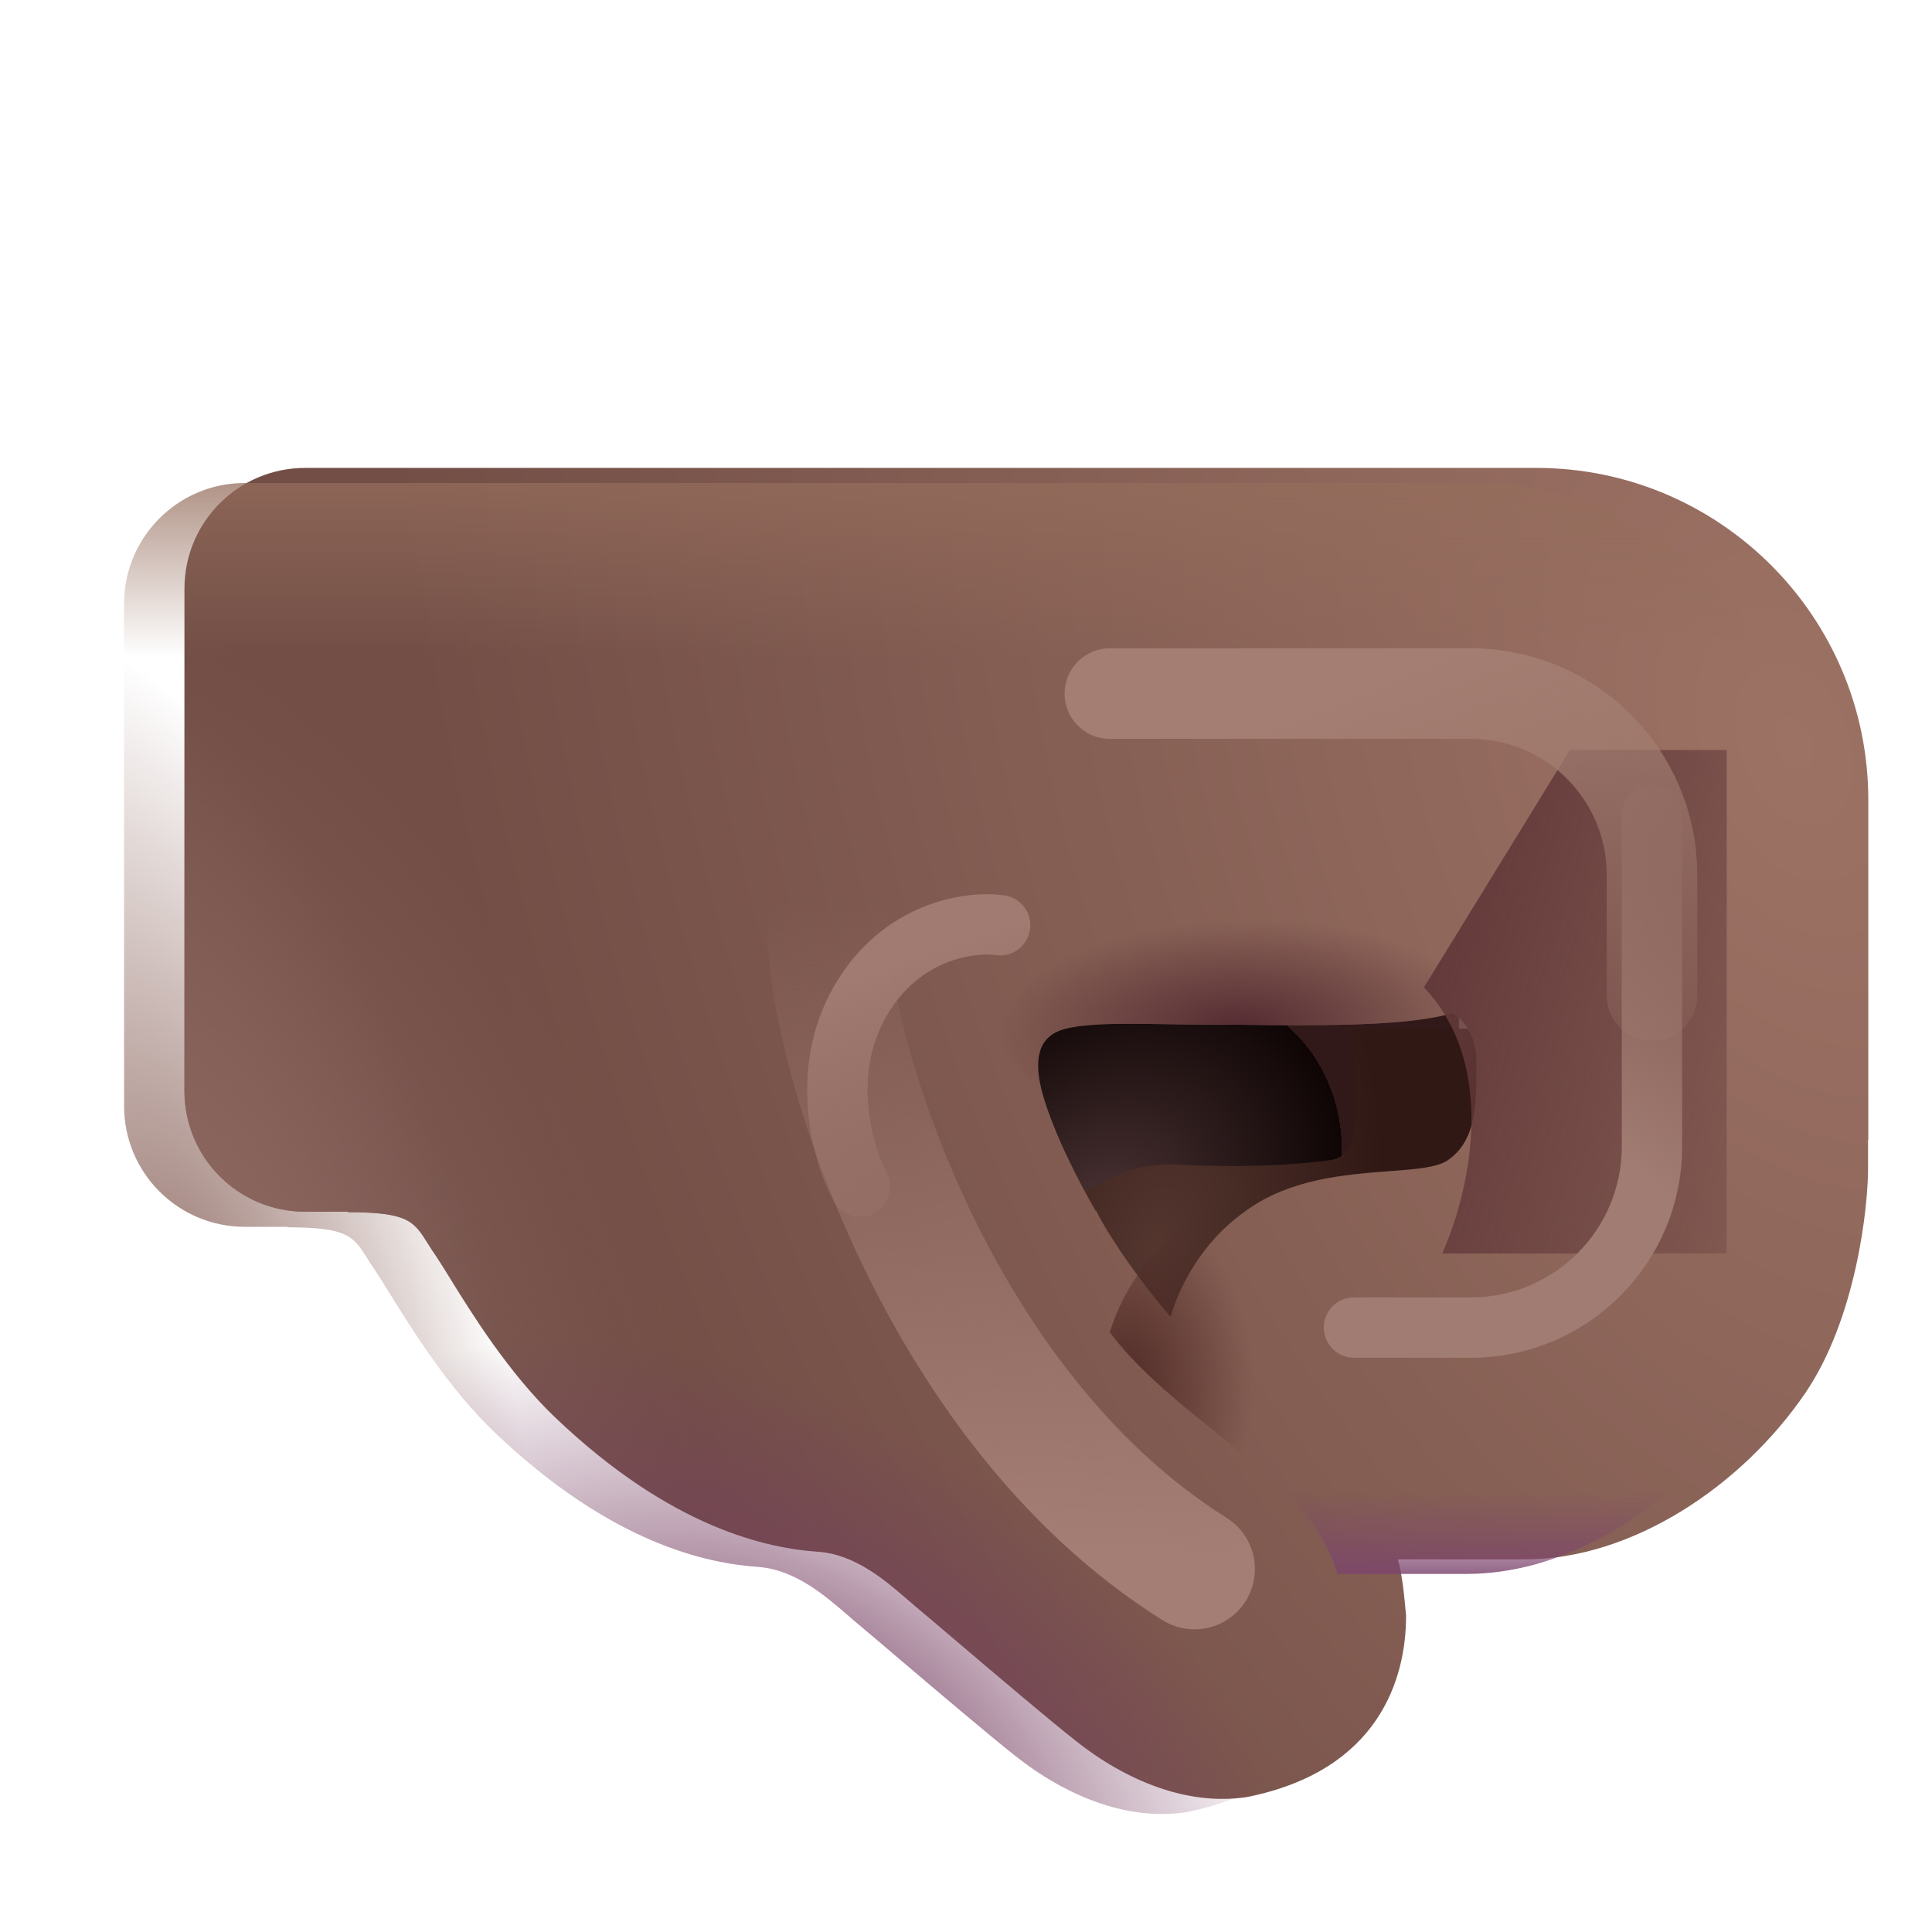 <svg viewBox="0 0 32 32" fill="none" xmlns="http://www.w3.org/2000/svg"><rect width="9.562" height="7.109" transform="matrix(-1 0 0 1 24.164 15.828)" fill="url(#paint0_radial_20020_3332)" /><g filter="url(#filter0_i_20020_3332)"><path d="M22.308 18.761C22.436 18.012 22.325 17.254 22.242 16.938H25.039V24.234H18.336C17.258 24.234 16.438 22.625 16.703 21.391C16.969 20.156 18.135 19.114 19.414 19.188C20.377 19.243 21.307 19.204 21.938 19.114C22.125 19.088 22.276 18.948 22.308 18.761Z" fill="url(#paint1_radial_20020_3332)" /></g><g filter="url(#filter1_i_20020_3332)"><path fill-rule="evenodd" clip-rule="evenodd" d="M24.445 8C27.483 8 29.945 10.462 29.945 13.5V19.125L29.941 19.125V19.523C29.952 20.247 29.736 22.103 28.898 23.328C27.852 24.859 26.039 26.078 24.258 26.078H22.154C22.229 26.359 22.256 26.651 22.288 26.999L22.289 27.016C22.289 28.039 21.852 29.578 19.648 30.016C18.664 30.164 17.648 29.742 16.82 29.086C16.348 28.712 15.527 28.015 14.859 27.447C14.589 27.217 14.344 27.009 14.156 26.852C14.116 26.817 14.073 26.78 14.027 26.741C13.67 26.432 13.165 25.995 12.555 25.953C11.72 25.895 10.135 25.574 8.203 23.734C7.423 22.992 6.803 21.986 6.448 21.412C6.355 21.262 6.281 21.141 6.227 21.062C6.173 20.985 6.129 20.915 6.089 20.851C5.854 20.476 5.761 20.328 4.758 20.328L4.765 20.32H4.055C2.95 20.32 2.055 19.425 2.055 18.32V10C2.055 8.895 2.95 8 4.055 8H24.445ZM17.143 20.299C16.87 19.826 16.457 19.028 16.273 18.383C16 17.422 16.512 17.312 16.758 17.266C17.128 17.196 17.7 17.204 18.294 17.213C18.495 17.216 18.699 17.219 18.898 17.219C19.135 17.219 19.39 17.221 19.656 17.224C20.883 17.236 22.323 17.25 23.055 17.031C23.188 17.096 23.453 17.348 23.453 17.836L23.453 17.936C23.455 18.518 23.457 19.144 22.977 19.469C22.799 19.589 22.446 19.616 22.012 19.648C21.525 19.685 20.937 19.729 20.381 19.922H20.379C20.358 19.929 20.337 19.937 20.317 19.945C20.072 20.035 19.835 20.156 19.616 20.319C18.879 20.844 18.524 21.592 18.388 22.061C17.686 21.241 17.257 20.521 17.16 20.309L17.143 20.299Z" fill="url(#paint2_radial_20020_3332)" /><path fill-rule="evenodd" clip-rule="evenodd" d="M24.445 8C27.483 8 29.945 10.462 29.945 13.5V19.125L29.941 19.125V19.523C29.952 20.247 29.736 22.103 28.898 23.328C27.852 24.859 26.039 26.078 24.258 26.078H22.154C22.229 26.359 22.256 26.651 22.288 26.999L22.289 27.016C22.289 28.039 21.852 29.578 19.648 30.016C18.664 30.164 17.648 29.742 16.82 29.086C16.348 28.712 15.527 28.015 14.859 27.447C14.589 27.217 14.344 27.009 14.156 26.852C14.116 26.817 14.073 26.78 14.027 26.741C13.67 26.432 13.165 25.995 12.555 25.953C11.72 25.895 10.135 25.574 8.203 23.734C7.423 22.992 6.803 21.986 6.448 21.412C6.355 21.262 6.281 21.141 6.227 21.062C6.173 20.985 6.129 20.915 6.089 20.851C5.854 20.476 5.761 20.328 4.758 20.328L4.765 20.32H4.055C2.95 20.32 2.055 19.425 2.055 18.32V10C2.055 8.895 2.95 8 4.055 8H24.445ZM17.143 20.299C16.87 19.826 16.457 19.028 16.273 18.383C16 17.422 16.512 17.312 16.758 17.266C17.128 17.196 17.7 17.204 18.294 17.213C18.495 17.216 18.699 17.219 18.898 17.219C19.135 17.219 19.39 17.221 19.656 17.224C20.883 17.236 22.323 17.25 23.055 17.031C23.188 17.096 23.453 17.348 23.453 17.836L23.453 17.936C23.455 18.518 23.457 19.144 22.977 19.469C22.799 19.589 22.446 19.616 22.012 19.648C21.525 19.685 20.937 19.729 20.381 19.922H20.379C20.358 19.929 20.337 19.937 20.317 19.945C20.072 20.035 19.835 20.156 19.616 20.319C18.879 20.844 18.524 21.592 18.388 22.061C17.686 21.241 17.257 20.521 17.16 20.309L17.143 20.299Z" fill="url(#paint3_radial_20020_3332)" /><path fill-rule="evenodd" clip-rule="evenodd" d="M24.445 8C27.483 8 29.945 10.462 29.945 13.5V19.125L29.941 19.125V19.523C29.952 20.247 29.736 22.103 28.898 23.328C27.852 24.859 26.039 26.078 24.258 26.078H22.154C22.229 26.359 22.256 26.651 22.288 26.999L22.289 27.016C22.289 28.039 21.852 29.578 19.648 30.016C18.664 30.164 17.648 29.742 16.82 29.086C16.348 28.712 15.527 28.015 14.859 27.447C14.589 27.217 14.344 27.009 14.156 26.852C14.116 26.817 14.073 26.78 14.027 26.741C13.67 26.432 13.165 25.995 12.555 25.953C11.72 25.895 10.135 25.574 8.203 23.734C7.423 22.992 6.803 21.986 6.448 21.412C6.355 21.262 6.281 21.141 6.227 21.062C6.173 20.985 6.129 20.915 6.089 20.851C5.854 20.476 5.761 20.328 4.758 20.328L4.765 20.32H4.055C2.95 20.32 2.055 19.425 2.055 18.32V10C2.055 8.895 2.95 8 4.055 8H24.445ZM17.143 20.299C16.87 19.826 16.457 19.028 16.273 18.383C16 17.422 16.512 17.312 16.758 17.266C17.128 17.196 17.7 17.204 18.294 17.213C18.495 17.216 18.699 17.219 18.898 17.219C19.135 17.219 19.39 17.221 19.656 17.224C20.883 17.236 22.323 17.25 23.055 17.031C23.188 17.096 23.453 17.348 23.453 17.836L23.453 17.936C23.455 18.518 23.457 19.144 22.977 19.469C22.799 19.589 22.446 19.616 22.012 19.648C21.525 19.685 20.937 19.729 20.381 19.922H20.379C20.358 19.929 20.337 19.937 20.317 19.945C20.072 20.035 19.835 20.156 19.616 20.319C18.879 20.844 18.524 21.592 18.388 22.061C17.686 21.241 17.257 20.521 17.16 20.309L17.143 20.299Z" fill="url(#paint4_radial_20020_3332)" /></g><path fill-rule="evenodd" clip-rule="evenodd" d="M24.445 8C27.483 8 29.945 10.462 29.945 13.5V19.125L29.941 19.125V19.523C29.952 20.247 29.736 22.103 28.898 23.328C27.852 24.859 26.039 26.078 24.258 26.078H22.154C22.229 26.359 22.256 26.651 22.288 26.999L22.289 27.016C22.289 28.039 21.852 29.578 19.648 30.016C18.664 30.164 17.648 29.742 16.82 29.086C16.348 28.712 15.527 28.015 14.859 27.447C14.589 27.217 14.344 27.009 14.156 26.852C14.116 26.817 14.073 26.78 14.027 26.741C13.67 26.432 13.165 25.995 12.555 25.953C11.72 25.895 10.135 25.574 8.203 23.734C7.423 22.992 6.803 21.986 6.448 21.412C6.355 21.262 6.281 21.141 6.227 21.062C6.173 20.985 6.129 20.915 6.089 20.851C5.854 20.476 5.761 20.328 4.758 20.328L4.765 20.32H4.055C2.95 20.32 2.055 19.425 2.055 18.32V10C2.055 8.895 2.95 8 4.055 8H24.445ZM17.143 20.299C16.87 19.826 16.457 19.028 16.273 18.383C16 17.422 16.512 17.312 16.758 17.266C17.128 17.196 17.7 17.204 18.294 17.213C18.495 17.216 18.699 17.219 18.898 17.219C19.135 17.219 19.39 17.221 19.656 17.224C20.883 17.236 22.323 17.25 23.055 17.031C23.188 17.096 23.453 17.348 23.453 17.836L23.453 17.936C23.455 18.518 23.457 19.144 22.977 19.469C22.799 19.589 22.446 19.616 22.012 19.648C21.525 19.685 20.937 19.729 20.381 19.922H20.379C20.358 19.929 20.337 19.937 20.317 19.945C20.072 20.035 19.835 20.156 19.616 20.319C18.879 20.844 18.524 21.592 18.388 22.061C17.686 21.241 17.257 20.521 17.16 20.309L17.143 20.299Z" fill="url(#paint5_radial_20020_3332)" /><path fill-rule="evenodd" clip-rule="evenodd" d="M24.445 8C27.483 8 29.945 10.462 29.945 13.5V19.125L29.941 19.125V19.523C29.952 20.247 29.736 22.103 28.898 23.328C27.852 24.859 26.039 26.078 24.258 26.078H22.154C22.229 26.359 22.256 26.651 22.288 26.999L22.289 27.016C22.289 28.039 21.852 29.578 19.648 30.016C18.664 30.164 17.648 29.742 16.82 29.086C16.348 28.712 15.527 28.015 14.859 27.447C14.589 27.217 14.344 27.009 14.156 26.852C14.116 26.817 14.073 26.78 14.027 26.741C13.67 26.432 13.165 25.995 12.555 25.953C11.72 25.895 10.135 25.574 8.203 23.734C7.423 22.992 6.803 21.986 6.448 21.412C6.355 21.262 6.281 21.141 6.227 21.062C6.173 20.985 6.129 20.915 6.089 20.851C5.854 20.476 5.761 20.328 4.758 20.328L4.765 20.32H4.055C2.95 20.32 2.055 19.425 2.055 18.32V10C2.055 8.895 2.95 8 4.055 8H24.445ZM17.143 20.299C16.87 19.826 16.457 19.028 16.273 18.383C16 17.422 16.512 17.312 16.758 17.266C17.128 17.196 17.7 17.204 18.294 17.213C18.495 17.216 18.699 17.219 18.898 17.219C19.135 17.219 19.39 17.221 19.656 17.224C20.883 17.236 22.323 17.25 23.055 17.031C23.188 17.096 23.453 17.348 23.453 17.836L23.453 17.936C23.455 18.518 23.457 19.144 22.977 19.469C22.799 19.589 22.446 19.616 22.012 19.648C21.525 19.685 20.937 19.729 20.381 19.922H20.379C20.358 19.929 20.337 19.937 20.317 19.945C20.072 20.035 19.835 20.156 19.616 20.319C18.879 20.844 18.524 21.592 18.388 22.061C17.686 21.241 17.257 20.521 17.16 20.309L17.143 20.299Z" fill="url(#paint6_linear_20020_3332)" /><path fill-rule="evenodd" clip-rule="evenodd" d="M24.445 8C27.483 8 29.945 10.462 29.945 13.5V19.125L29.941 19.125V19.523C29.952 20.247 29.736 22.103 28.898 23.328C27.852 24.859 26.039 26.078 24.258 26.078H22.154C22.229 26.359 22.256 26.651 22.288 26.999L22.289 27.016C22.289 28.039 21.852 29.578 19.648 30.016C18.664 30.164 17.648 29.742 16.82 29.086C16.348 28.712 15.527 28.015 14.859 27.447C14.589 27.217 14.344 27.009 14.156 26.852C14.116 26.817 14.073 26.78 14.027 26.741C13.67 26.432 13.165 25.995 12.555 25.953C11.72 25.895 10.135 25.574 8.203 23.734C7.423 22.992 6.803 21.986 6.448 21.412C6.355 21.262 6.281 21.141 6.227 21.062C6.173 20.985 6.129 20.915 6.089 20.851C5.854 20.476 5.761 20.328 4.758 20.328L4.765 20.32H4.055C2.95 20.32 2.055 19.425 2.055 18.32V10C2.055 8.895 2.95 8 4.055 8H24.445ZM17.143 20.299C16.87 19.826 16.457 19.028 16.273 18.383C16 17.422 16.512 17.312 16.758 17.266C17.128 17.196 17.7 17.204 18.294 17.213C18.495 17.216 18.699 17.219 18.898 17.219C19.135 17.219 19.39 17.221 19.656 17.224C20.883 17.236 22.323 17.25 23.055 17.031C23.188 17.096 23.453 17.348 23.453 17.836L23.453 17.936C23.455 18.518 23.457 19.144 22.977 19.469C22.799 19.589 22.446 19.616 22.012 19.648C21.525 19.685 20.937 19.729 20.381 19.922H20.379C20.358 19.929 20.337 19.937 20.317 19.945C20.072 20.035 19.835 20.156 19.616 20.319C18.879 20.844 18.524 21.592 18.388 22.061C17.686 21.241 17.257 20.521 17.16 20.309L17.143 20.299Z" fill="url(#paint7_radial_20020_3332)" /><path d="M29.945 17.062V19.125L29.941 19.125V19.523C29.952 20.247 29.736 22.103 28.898 23.328C28.08 24.526 26.793 25.532 25.419 25.914C25.047 26.014 24.669 26.069 24.293 26.069H22.152C22.07 25.776 21.824 25.182 21.184 24.604C21.068 24.493 20.843 24.305 20.564 24.073C19.872 23.495 18.922 22.805 18.383 22.066C18.524 21.596 18.892 20.835 19.616 20.319C19.835 20.156 20.072 20.035 20.317 19.945C20.337 19.937 20.358 19.929 20.379 19.922H20.381C20.937 19.729 21.525 19.685 22.012 19.648C22.446 19.616 22.799 19.589 22.977 19.469C23.457 19.144 23.455 18.518 23.453 17.936L23.453 17.836C23.453 17.406 23.247 17.16 23.107 17.062H29.945Z" fill="url(#paint8_radial_20020_3332)" /><path d="M29.945 17.062V19.125L29.941 19.125V19.523C29.952 20.247 29.736 22.103 28.898 23.328C28.08 24.526 26.793 25.532 25.419 25.914C25.047 26.014 24.669 26.069 24.293 26.069H22.152C22.07 25.776 21.824 25.182 21.184 24.604C21.068 24.493 20.843 24.305 20.564 24.073C19.872 23.495 18.922 22.805 18.383 22.066C18.524 21.596 18.892 20.835 19.616 20.319C19.835 20.156 20.072 20.035 20.317 19.945C20.337 19.937 20.358 19.929 20.379 19.922H20.381C20.937 19.729 21.525 19.685 22.012 19.648C22.446 19.616 22.799 19.589 22.977 19.469C23.457 19.144 23.455 18.518 23.453 17.936L23.453 17.836C23.453 17.406 23.247 17.16 23.107 17.062H29.945Z" fill="url(#paint9_linear_20020_3332)" /><path d="M22.939 17.062C22.927 17.065 22.915 17.068 22.903 17.071L22.914 17.062H22.939Z" fill="url(#paint10_radial_20020_3332)" /><path d="M22.939 17.062C22.927 17.065 22.915 17.068 22.903 17.071L22.914 17.062H22.939Z" fill="url(#paint11_linear_20020_3332)" /><g filter="url(#filter2_f_20020_3332)"><path d="M13.72 15.375C13.671 17.144 15.404 23.242 19.785 25.987" stroke="url(#paint12_linear_20020_3332)" stroke-width="2" stroke-linecap="round" /></g><g filter="url(#filter3_f_20020_3332)"><path d="M16.565 15.325C16.073 15.255 14.918 15.409 14.243 16.592C13.567 17.774 13.961 19.125 14.243 19.653" stroke="url(#paint13_linear_20020_3332)" stroke-linecap="round" /></g><g filter="url(#filter4_f_20020_3332)"><path d="M26.002 12.422L23.585 16.354C24.884 17.727 24.27 19.917 23.887 20.762H28.6V12.422H26.002Z" fill="url(#paint14_linear_20020_3332)" /></g><g filter="url(#filter5_f_20020_3332)"><path d="M22.427 21.989H24.362C26.019 21.989 27.362 20.646 27.362 18.989V13.501" stroke="url(#paint15_linear_20020_3332)" stroke-linecap="round" /></g><g filter="url(#filter6_f_20020_3332)"><path d="M18.383 11.488H24.362C26.019 11.488 27.362 12.832 27.362 14.488V16.489" stroke="url(#paint16_linear_20020_3332)" stroke-width="1.5" stroke-linecap="round" /></g><defs><filter id="filter0_i_20020_3332" x="16.653" y="16.938" width="8.486" height="7.397" filterUnits="userSpaceOnUse" color-interpolation-filters="sRGB"><feFlood flood-opacity="0" result="BackgroundImageFix" /><feBlend mode="normal" in="SourceGraphic" in2="BackgroundImageFix" result="shape" /><feColorMatrix in="SourceAlpha" type="matrix" values="0 0 0 0 0 0 0 0 0 0 0 0 0 0 0 0 0 0 127 0" result="hardAlpha" /><feOffset dx="0.1" dy="0.1" /><feGaussianBlur stdDeviation="0.25" /><feComposite in2="hardAlpha" operator="arithmetic" k2="-1" k3="1" /><feColorMatrix type="matrix" values="0 0 0 0 0.227 0 0 0 0 0.137 0 0 0 0 0.129 0 0 0 1 0" /><feBlend mode="normal" in2="shape" result="effect1_innerShadow_20020_3332" /></filter><filter id="filter1_i_20020_3332" x="2.055" y="7.75" width="28.891" height="22.295" filterUnits="userSpaceOnUse" color-interpolation-filters="sRGB"><feFlood flood-opacity="0" result="BackgroundImageFix" /><feBlend mode="normal" in="SourceGraphic" in2="BackgroundImageFix" result="shape" /><feColorMatrix in="SourceAlpha" type="matrix" values="0 0 0 0 0 0 0 0 0 0 0 0 0 0 0 0 0 0 127 0" result="hardAlpha" /><feOffset dx="1" dy="-0.25" /><feGaussianBlur stdDeviation="1.5" /><feComposite in2="hardAlpha" operator="arithmetic" k2="-1" k3="1" /><feColorMatrix type="matrix" values="0 0 0 0 0.478 0 0 0 0 0.259 0 0 0 0 0.424 0 0 0 1 0" /><feBlend mode="normal" in2="shape" result="effect1_innerShadow_20020_3332" /></filter><filter id="filter2_f_20020_3332" x="10.219" y="11.875" width="13.066" height="17.613" filterUnits="userSpaceOnUse" color-interpolation-filters="sRGB"><feFlood flood-opacity="0" result="BackgroundImageFix" /><feBlend mode="normal" in="SourceGraphic" in2="BackgroundImageFix" result="shape" /><feGaussianBlur stdDeviation="1.25" result="effect1_foregroundBlur_20020_3332" /></filter><filter id="filter3_f_20020_3332" x="11.87" y="13.311" width="6.695" height="8.342" filterUnits="userSpaceOnUse" color-interpolation-filters="sRGB"><feFlood flood-opacity="0" result="BackgroundImageFix" /><feBlend mode="normal" in="SourceGraphic" in2="BackgroundImageFix" result="shape" /><feGaussianBlur stdDeviation="0.75" result="effect1_foregroundBlur_20020_3332" /></filter><filter id="filter4_f_20020_3332" x="21.585" y="10.422" width="9.014" height="12.34" filterUnits="userSpaceOnUse" color-interpolation-filters="sRGB"><feFlood flood-opacity="0" result="BackgroundImageFix" /><feBlend mode="normal" in="SourceGraphic" in2="BackgroundImageFix" result="shape" /><feGaussianBlur stdDeviation="1" result="effect1_foregroundBlur_20020_3332" /></filter><filter id="filter5_f_20020_3332" x="20.427" y="11.501" width="8.935" height="12.488" filterUnits="userSpaceOnUse" color-interpolation-filters="sRGB"><feFlood flood-opacity="0" result="BackgroundImageFix" /><feBlend mode="normal" in="SourceGraphic" in2="BackgroundImageFix" result="shape" /><feGaussianBlur stdDeviation="0.75" result="effect1_foregroundBlur_20020_3332" /></filter><filter id="filter6_f_20020_3332" x="15.633" y="8.738" width="14.479" height="10.501" filterUnits="userSpaceOnUse" color-interpolation-filters="sRGB"><feFlood flood-opacity="0" result="BackgroundImageFix" /><feBlend mode="normal" in="SourceGraphic" in2="BackgroundImageFix" result="shape" /><feGaussianBlur stdDeviation="1" result="effect1_foregroundBlur_20020_3332" /></filter><radialGradient id="paint0_radial_20020_3332" cx="0" cy="0" r="1" gradientUnits="userSpaceOnUse" gradientTransform="translate(5.915 4.096) rotate(-144.103) scale(4.264 3.348)"><stop stop-color="#493132" /><stop offset="1" stop-color="#0F0505" /><stop offset="1" stop-color="#311919" /></radialGradient><radialGradient id="paint1_radial_20020_3332" cx="0" cy="0" r="1" gradientUnits="userSpaceOnUse" gradientTransform="translate(19.024 20.586) rotate(17.593) scale(3.504 5.744)"><stop stop-color="#54362F" /><stop offset="1" stop-color="#301814" /></radialGradient><radialGradient id="paint2_radial_20020_3332" cx="0" cy="0" r="1" gradientUnits="userSpaceOnUse" gradientTransform="translate(28.441 12.528) rotate(160.002) scale(25.078 38.722)"><stop stop-color="#9C7264" /><stop offset="0.856" stop-color="#724E46" /></radialGradient><radialGradient id="paint3_radial_20020_3332" cx="0" cy="0" r="1" gradientUnits="userSpaceOnUse" gradientTransform="translate(3.076 22.046) rotate(-112.166) scale(12.486 6.713)"><stop stop-color="#835F5A" /><stop offset="1" stop-color="#835F5A" stop-opacity="0" /></radialGradient><radialGradient id="paint4_radial_20020_3332" cx="0" cy="0" r="1" gradientUnits="userSpaceOnUse" gradientTransform="translate(19.534 17.276) rotate(-1.548) scale(4.011 1.787)"><stop stop-color="#542C32" /><stop offset="1" stop-color="#542C32" stop-opacity="0" /></radialGradient><radialGradient id="paint5_radial_20020_3332" cx="0" cy="0" r="1" gradientUnits="userSpaceOnUse" gradientTransform="translate(3.248 23.16) rotate(-104.21) scale(13.112 5.153)"><stop stop-color="#8F6A62" /><stop offset="1" stop-color="#8F6A62" stop-opacity="0" /></radialGradient><linearGradient id="paint6_linear_20020_3332" x1="16" y1="6.981" x2="16" y2="10.882" gradientUnits="userSpaceOnUse"><stop stop-color="#956D5C" /><stop offset="1" stop-color="#956D5C" stop-opacity="0" /></linearGradient><radialGradient id="paint7_radial_20020_3332" cx="0" cy="0" r="1" gradientUnits="userSpaceOnUse" gradientTransform="translate(13.177 28.87) rotate(-58.981) scale(5.479 9.329)"><stop stop-color="#753D60" /><stop offset="1" stop-color="#753D60" stop-opacity="0" /></radialGradient><radialGradient id="paint8_radial_20020_3332" cx="0" cy="0" r="1" gradientUnits="userSpaceOnUse" gradientTransform="translate(18.597 22.948) scale(2.152 3.163)"><stop offset="0.006" stop-color="#502B26" /><stop offset="1" stop-color="#502B26" stop-opacity="0" /></radialGradient><linearGradient id="paint9_linear_20020_3332" x1="22.769" y1="24.718" x2="22.769" y2="26.36" gradientUnits="userSpaceOnUse"><stop stop-color="#7C446D" stop-opacity="0" /><stop offset="1" stop-color="#7C446D" /></linearGradient><radialGradient id="paint10_radial_20020_3332" cx="0" cy="0" r="1" gradientUnits="userSpaceOnUse" gradientTransform="translate(18.597 22.948) scale(2.152 3.163)"><stop offset="0.006" stop-color="#502B26" /><stop offset="1" stop-color="#502B26" stop-opacity="0" /></radialGradient><linearGradient id="paint11_linear_20020_3332" x1="22.769" y1="24.718" x2="22.769" y2="26.36" gradientUnits="userSpaceOnUse"><stop stop-color="#7C446D" stop-opacity="0" /><stop offset="1" stop-color="#7C446D" /></linearGradient><linearGradient id="paint12_linear_20020_3332" x1="18.728" y1="25.654" x2="19.442" y2="15.399" gradientUnits="userSpaceOnUse"><stop stop-color="#A47D74" /><stop offset="1" stop-color="#A47D74" stop-opacity="0" /></linearGradient><linearGradient id="paint13_linear_20020_3332" x1="13.87" y1="16.305" x2="15.53" y2="21.075" gradientUnits="userSpaceOnUse"><stop stop-color="#A17A71" /><stop offset="1" stop-color="#A17A71" stop-opacity="0" /></linearGradient><linearGradient id="paint14_linear_20020_3332" x1="23.163" y1="16.592" x2="32.367" y2="19.453" gradientUnits="userSpaceOnUse"><stop stop-color="#623939" /><stop offset="1" stop-color="#623939" stop-opacity="0" /></linearGradient><linearGradient id="paint15_linear_20020_3332" x1="23.651" y1="22.296" x2="30.134" y2="14.704" gradientUnits="userSpaceOnUse"><stop offset="0.448" stop-color="#A17C72" /><stop offset="1" stop-color="#A07B71" stop-opacity="0" /></linearGradient><linearGradient id="paint16_linear_20020_3332" x1="18.453" y1="13.002" x2="21.811" y2="21.251" gradientUnits="userSpaceOnUse"><stop stop-color="#A47E72" /><stop offset="1" stop-color="#A47E72" stop-opacity="0" /></linearGradient></defs></svg>